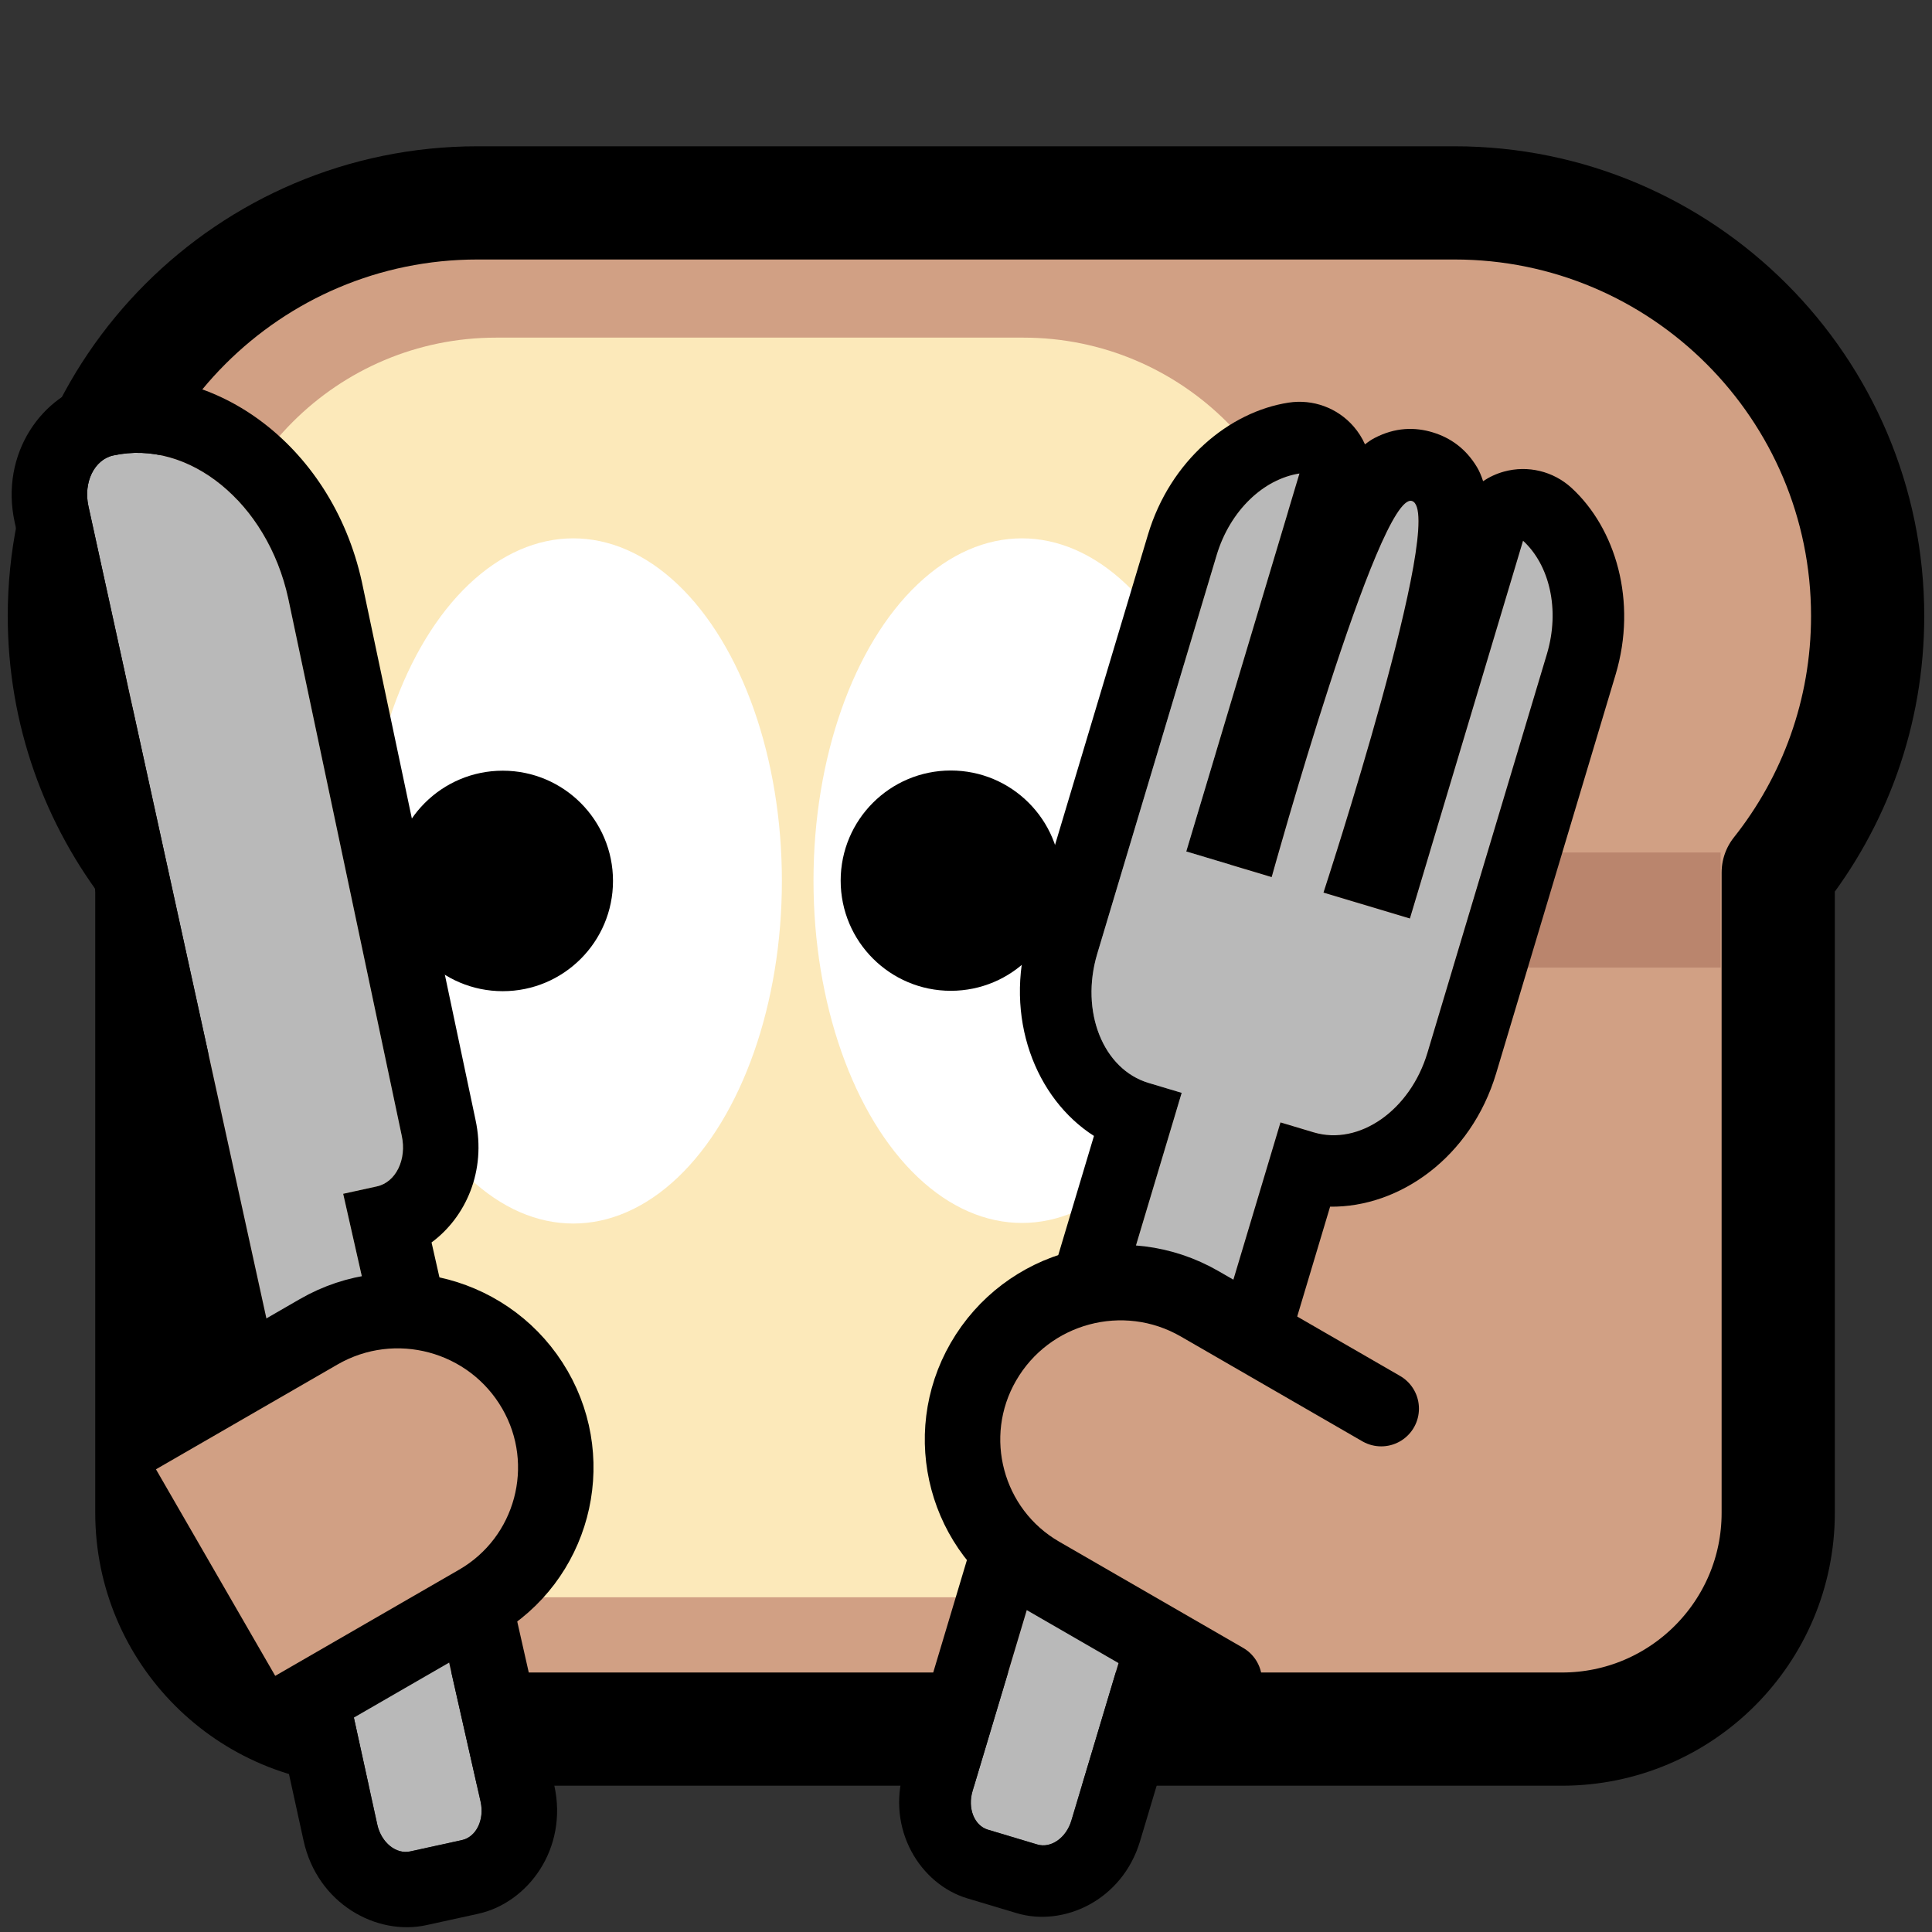 <?xml version="1.0" encoding="UTF-8" standalone="no"?>
<!DOCTYPE svg PUBLIC "-//W3C//DTD SVG 1.1//EN" "http://www.w3.org/Graphics/SVG/1.1/DTD/svg11.dtd">
<svg width="100%" height="100%" viewBox="0 0 256 256" version="1.1" xmlns="http://www.w3.org/2000/svg" xmlns:xlink="http://www.w3.org/1999/xlink" xml:space="preserve" xmlns:serif="http://www.serif.com/" style="fill-rule:evenodd;clip-rule:evenodd;stroke-linecap:round;stroke-linejoin:round;stroke-miterlimit:1.5;">
    <rect x="0" y="0" width="256" height="256" fill="#333333" stroke="none"/>
    <rect id="neobread_cutlery_eyes" x="0" y="0" width="256" height="256" style="fill:none;"/>
    <path id="Crust" d="M192.734,26.885C222.946,26.885 247.473,51.413 247.473,81.624C247.473,94.467 243.041,106.282 235.623,115.623L235.623,200.464C235.623,216.277 222.785,229.115 206.972,229.115L48.771,229.115C32.958,229.115 20.12,216.277 20.12,200.464L20.12,115.297C12.857,106.008 8.527,94.318 8.527,81.624C8.527,51.413 33.054,26.885 63.266,26.885L192.734,26.885Z" style="fill:rgb(209,160,132);stroke:black;stroke-width:15px;"/>
    <rect id="Shadow" x="122.332" y="112.959" width="105.66" height="15.248" style="fill:rgb(186,133,109);"/>
    <path id="Slice" d="M42.009,112.691C33.24,105.704 27.616,94.934 27.616,82.861C27.616,61.82 44.698,44.738 65.738,44.738L135.611,44.738C156.652,44.738 173.734,61.82 173.734,82.861C173.734,94.528 168.481,104.979 160.213,111.974L160.213,196.732C160.213,204.964 153.53,211.647 145.299,211.647L56.924,211.647C48.692,211.647 42.009,204.964 42.009,196.732L42.009,112.691Z" style="fill:rgb(252,233,186);"/>
    <g id="Face">
        <g id="Eyes">
            <g id="Right-eye" serif:id="Right eye">
                <ellipse cx="135.41" cy="116.691" rx="27.618" ry="45.357" style="fill:white;"/>
                <circle cx="125.988" cy="116.691" r="14.595"/>
            </g>
            <g id="Left-eye" serif:id="Left eye">
                <ellipse cx="75.963" cy="116.729" rx="27.641" ry="45.395" style="fill:white;"/>
                <circle cx="66.617" cy="116.729" r="14.608"/>
            </g>
        </g>
    </g>
    <path id="Fork" d="M156.582,144.807L152.188,143.491C146.15,141.682 143.105,134.015 145.392,126.381L161.212,73.567C162.987,67.643 167.454,63.467 172.187,62.739L157.184,112.825L168.5,116.214C168.5,116.214 182.708,65.037 187.09,66.383C191.868,67.849 175.372,118.273 175.372,118.273L186.817,121.701L201.811,71.647C205.324,74.869 206.736,80.782 204.971,86.675L189.15,139.488C186.863,147.123 180.105,151.853 174.067,150.044L169.673,148.728L141.959,241.245C141.275,243.529 139.253,244.944 137.447,244.403L130.902,242.442C129.096,241.901 128.185,239.608 128.869,237.324L156.582,144.807Z" style="fill:rgb(185,185,185);"/>
    <path d="M144.955,150.517C137.233,145.583 132.947,134.818 136.291,123.655L152.112,70.841C155.053,61.021 162.897,54.557 170.743,53.35C173.964,52.854 177.214,54.044 179.353,56.502C179.982,57.225 180.49,58.028 180.869,58.881C181.328,58.517 181.747,58.242 182.106,58.054C184.88,56.599 187.509,56.574 189.878,57.301C192.156,58 194.214,59.407 195.709,61.898C195.987,62.361 196.268,62.985 196.518,63.758C197.356,63.196 198.288,62.763 199.289,62.488C202.443,61.619 205.822,62.434 208.233,64.646C214.051,69.983 216.995,79.64 214.071,89.401L198.251,142.214C194.907,153.378 185.409,160.014 176.246,159.89L151.06,243.971C148.71,251.815 140.925,255.362 134.721,253.503L128.176,251.543C121.972,249.684 117.419,242.442 119.769,234.598L144.955,150.517ZM156.582,144.807L128.869,237.324C128.185,239.608 129.096,241.901 130.902,242.442L137.447,244.403C139.253,244.944 141.275,243.529 141.959,241.245L169.673,148.728L174.067,150.044C180.105,151.853 186.863,147.123 189.15,139.488L204.971,86.675C206.736,80.782 205.324,74.869 201.811,71.647L186.817,121.701L175.372,118.273C175.372,118.273 191.868,67.849 187.09,66.383C182.708,65.037 168.5,116.214 168.5,116.214L157.184,112.825L172.187,62.739C167.454,63.467 162.987,67.643 161.212,73.567L145.392,126.381C143.105,134.015 146.15,141.682 152.188,143.491L156.582,144.807Z"/>
    <path id="Knife" d="M45.472,158.183L63.687,238.755C64.208,241.137 63.098,243.407 61.209,243.821L54.361,245.321C52.472,245.735 50.514,244.138 49.992,241.756L11.716,67.07C11.024,63.91 12.497,60.9 15.003,60.35C25.029,58.153 35.417,66.63 38.186,79.268L53.231,150.483C53.923,153.643 52.45,156.654 49.943,157.203L45.472,158.183Z" style="fill:rgb(185,185,185);"/>
    <path d="M57.182,164.63L73.44,236.551C73.445,236.572 73.45,236.594 73.455,236.615C75.283,244.959 69.968,252.139 63.349,253.589L56.502,255.09C49.882,256.54 42.052,252.24 40.224,243.896L1.948,69.21C-0.05,60.091 5.629,52.167 12.863,50.582C27.606,47.352 43.883,58.544 47.955,77.128C47.96,77.152 47.965,77.176 47.97,77.201C47.97,77.201 63.009,148.389 63.007,148.381C64.48,155.175 61.694,161.302 57.182,164.63ZM45.472,158.183L49.943,157.203C52.45,156.654 53.923,153.643 53.231,150.483L38.186,79.268C35.417,66.63 25.029,58.153 15.003,60.35C12.497,60.9 11.024,63.91 11.716,67.07L49.992,241.756C50.514,244.138 52.472,245.735 54.361,245.321L61.209,243.821C63.098,243.407 64.208,241.137 63.687,238.755L45.472,158.183Z"/>
    <path id="Right-hand" serif:id="Right hand" d="M183.018,186.65L158.968,172.764C148.938,166.973 136.093,170.415 130.303,180.445C124.613,190.3 127.994,202.921 137.85,208.612L162.217,222.68" style="fill:rgb(209,160,132);stroke:black;stroke-width:10px;stroke-linecap:butt;"/>
    <path id="Right-hand1" serif:id="Right hand" d="M18.166,190.361L42.217,176.475C52.247,170.684 65.091,174.126 70.882,184.156C76.572,194.011 73.19,206.632 63.335,212.322L38.968,226.39" style="fill:rgb(209,160,132);stroke:black;stroke-width:10px;stroke-linecap:butt;"/>
</svg>
